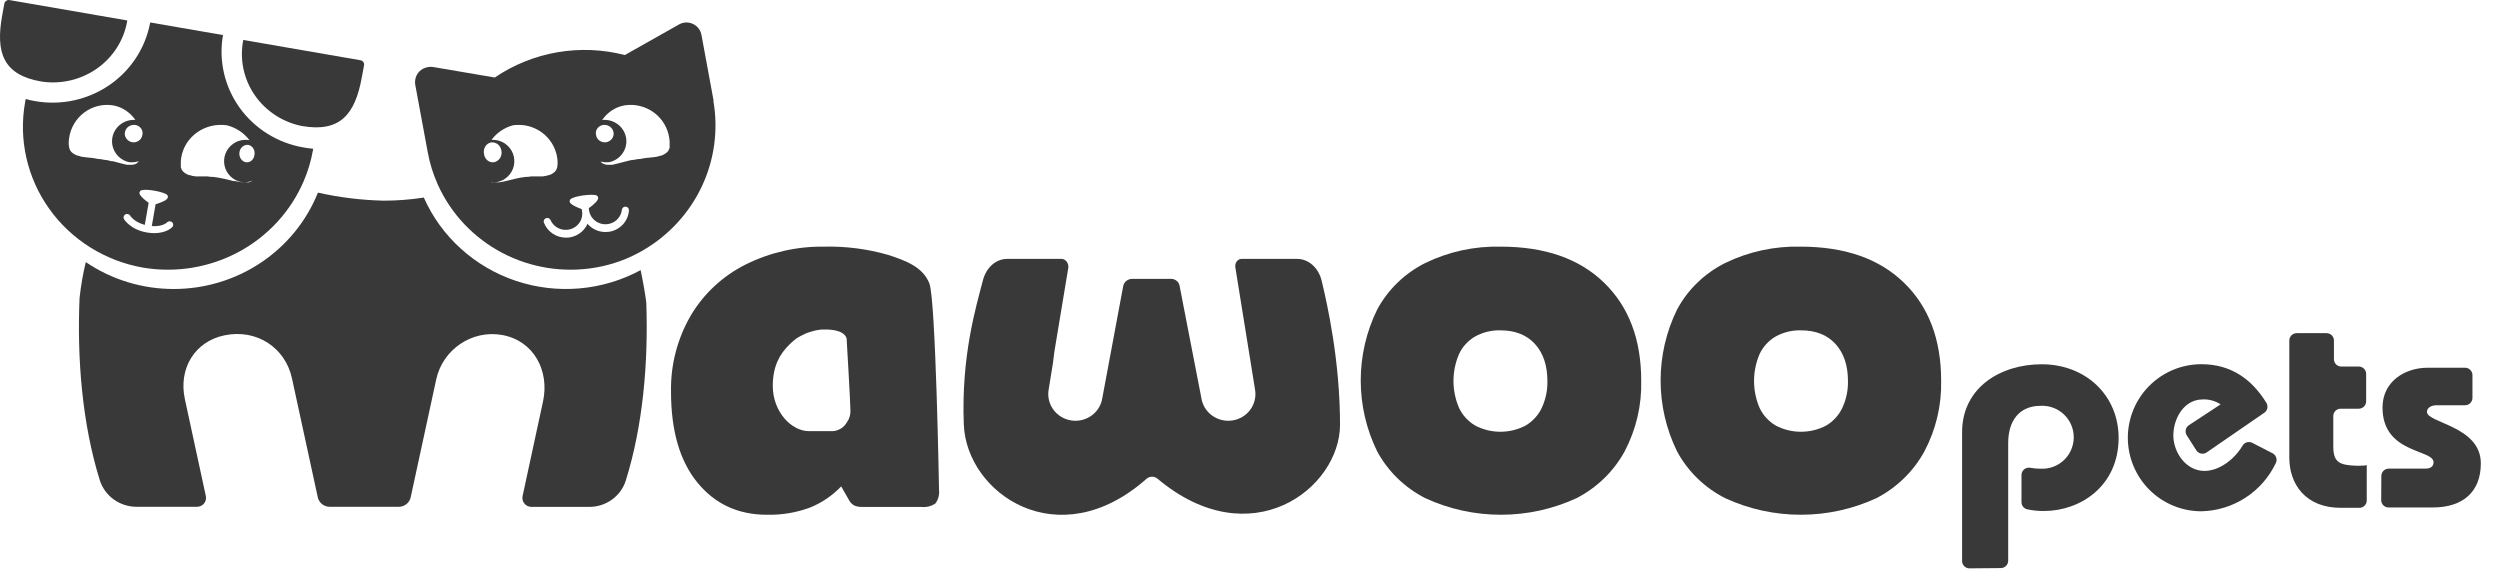 <svg width="181" height="42" viewBox="0 0 181 42" fill="none" xmlns="http://www.w3.org/2000/svg">
<path d="M142.587 41.149C142.446 41.149 142.31 41.093 142.211 40.993C142.111 40.893 142.055 40.758 142.055 40.617V31.298C142.055 28.045 144.855 26.373 147.815 26.373C151.051 26.373 153.388 28.668 153.388 31.698C153.388 35.18 150.631 36.996 147.985 36.996C147.575 37.001 147.167 36.96 146.766 36.873C146.647 36.845 146.541 36.777 146.466 36.68C146.392 36.583 146.353 36.463 146.356 36.341V34.397C146.355 34.32 146.371 34.243 146.403 34.172C146.435 34.101 146.482 34.038 146.541 33.987C146.6 33.936 146.669 33.899 146.744 33.878C146.818 33.857 146.897 33.852 146.974 33.865C147.23 33.913 147.49 33.937 147.751 33.934C148.059 33.949 148.367 33.901 148.656 33.794C148.945 33.686 149.209 33.521 149.433 33.308C149.656 33.095 149.834 32.839 149.955 32.555C150.077 32.272 150.139 31.966 150.139 31.658C150.139 31.349 150.077 31.044 149.955 30.76C149.834 30.477 149.656 30.221 149.433 30.008C149.209 29.795 148.945 29.63 148.656 29.522C148.367 29.414 148.059 29.367 147.751 29.381C146.154 29.381 145.393 30.51 145.393 32.076V40.595C145.393 40.736 145.336 40.872 145.237 40.972C145.137 41.072 145.001 41.128 144.86 41.128L142.587 41.149Z" fill="#393939"/>
<path d="M159.016 32.609L158.319 31.512C158.244 31.394 158.22 31.251 158.249 31.114C158.279 30.978 158.362 30.859 158.479 30.782L160.773 29.275C160.389 29.025 159.937 28.9 159.479 28.919C158.101 28.919 157.35 30.319 157.35 31.528C157.35 32.736 158.25 34.094 159.607 34.094C160.672 34.094 161.774 33.258 162.359 32.268C162.428 32.15 162.539 32.062 162.669 32.024C162.8 31.985 162.941 31.998 163.062 32.06L164.531 32.816C164.595 32.848 164.652 32.893 164.698 32.947C164.744 33.002 164.779 33.065 164.8 33.133C164.822 33.201 164.829 33.272 164.822 33.343C164.815 33.414 164.794 33.483 164.76 33.546C164.272 34.566 163.51 35.43 162.56 36.042C161.61 36.655 160.508 36.993 159.378 37.017C157.966 37.017 156.612 36.456 155.614 35.458C154.616 34.459 154.055 33.105 154.055 31.693C154.055 30.281 154.616 28.926 155.614 27.928C156.612 26.929 157.966 26.368 159.378 26.368C161.508 26.368 163.014 27.433 164.079 29.153C164.155 29.269 164.182 29.411 164.155 29.547C164.129 29.683 164.05 29.804 163.935 29.883L159.767 32.752C159.708 32.793 159.643 32.822 159.573 32.837C159.503 32.852 159.431 32.853 159.361 32.839C159.291 32.826 159.225 32.799 159.165 32.759C159.106 32.719 159.055 32.668 159.016 32.609Z" fill="#393939"/>
<path d="M171.309 27.071V29.057C171.309 29.198 171.253 29.334 171.153 29.434C171.053 29.533 170.918 29.59 170.777 29.59H169.462C169.321 29.59 169.185 29.646 169.085 29.745C168.986 29.845 168.93 29.981 168.93 30.122V32.3C168.93 33.471 169.35 33.679 170.644 33.721C170.873 33.721 171.123 33.721 171.352 33.679V36.235C171.352 36.376 171.296 36.511 171.196 36.611C171.096 36.711 170.961 36.767 170.819 36.767H169.473C166.928 36.767 165.746 35.058 165.746 33.136V24.654C165.746 24.512 165.802 24.377 165.902 24.277C166.002 24.177 166.137 24.121 166.278 24.121H168.445C168.586 24.121 168.722 24.177 168.822 24.277C168.921 24.377 168.977 24.512 168.977 24.654V26.006C168.977 26.147 169.034 26.283 169.133 26.383C169.233 26.482 169.369 26.538 169.51 26.538H170.803C170.94 26.545 171.069 26.604 171.163 26.704C171.257 26.803 171.309 26.934 171.309 27.071Z" fill="#393939"/>
<path d="M172.409 34.462C172.409 34.321 172.465 34.185 172.565 34.085C172.665 33.986 172.8 33.929 172.941 33.929H175.603C175.997 33.929 176.189 33.743 176.189 33.471C176.189 32.508 172.494 32.864 172.494 29.505C172.494 27.582 174.161 26.624 175.747 26.624H178.473C178.614 26.624 178.749 26.68 178.849 26.78C178.949 26.88 179.005 27.015 179.005 27.157V28.807C179.005 28.948 178.949 29.084 178.849 29.184C178.749 29.284 178.614 29.34 178.473 29.34H176.396C175.997 29.34 175.71 29.547 175.71 29.819C175.71 30.634 179.612 30.841 179.612 33.546C179.612 35.612 178.318 36.741 176.125 36.741H172.931C172.79 36.741 172.654 36.685 172.554 36.585C172.455 36.485 172.398 36.35 172.398 36.208L172.409 34.462Z" fill="#393939"/>
<path d="M50.486 34.93C49.216 33.371 48.581 31.182 48.582 28.362C48.543 26.429 49.037 24.522 50.012 22.843C50.947 21.263 52.326 19.982 53.983 19.151C55.747 18.272 57.702 17.828 59.68 17.857C61.238 17.822 62.792 18.022 64.289 18.45C65.622 18.88 66.826 19.346 67.287 20.521C67.748 21.696 67.985 35.442 67.985 35.442C68.005 35.621 67.993 35.802 67.949 35.977C67.906 36.147 67.83 36.307 67.726 36.449C67.424 36.655 67.054 36.745 66.689 36.7H62.397C62.197 36.709 61.998 36.669 61.819 36.583C61.657 36.48 61.528 36.336 61.445 36.165L60.901 35.214C60.265 35.884 59.488 36.41 58.624 36.755C57.634 37.119 56.582 37.293 55.525 37.268C53.437 37.268 51.758 36.488 50.486 34.93ZM60.282 31.214C60.593 31.214 61.019 31.008 61.203 30.736C61.326 30.556 61.572 30.285 61.572 29.742C61.572 29.2 61.295 24.499 61.295 24.499C61.111 23.857 59.953 23.846 59.673 23.857C59.249 23.837 58.534 24.027 58.162 24.228C57.906 24.365 57.701 24.408 57.148 24.951C56.48 25.605 55.95 26.479 55.949 27.934C55.949 29.84 57.325 31.215 58.553 31.214C58.811 31.22 58.899 31.214 59.268 31.214C59.544 31.214 59.97 31.214 60.282 31.214Z" fill="#393939"/>
<path d="M118.824 27.566C118.824 24.573 117.928 22.207 116.136 20.467C114.344 18.727 111.851 17.857 108.656 17.857C106.765 17.81 104.891 18.215 103.196 19.039C101.707 19.782 100.49 20.959 99.709 22.409C98.924 24.012 98.517 25.768 98.517 27.546C98.517 29.325 98.924 31.081 99.709 32.684C100.495 34.134 101.711 35.315 103.196 36.07C104.907 36.859 106.775 37.268 108.665 37.268C110.556 37.268 112.424 36.859 114.135 36.07C115.616 35.309 116.831 34.13 117.622 32.684C118.454 31.104 118.868 29.344 118.824 27.566ZM111.626 29.526C111.376 30.058 110.97 30.504 110.46 30.807C109.897 31.104 109.268 31.259 108.629 31.259C107.99 31.259 107.361 31.104 106.798 30.807C106.287 30.505 105.88 30.058 105.632 29.526C105.368 28.911 105.232 28.25 105.232 27.582C105.232 26.915 105.368 26.254 105.632 25.639C105.878 25.106 106.285 24.66 106.798 24.363C107.355 24.054 107.986 23.9 108.625 23.917C109.697 23.917 110.532 24.246 111.131 24.904C111.731 25.562 112.031 26.457 112.032 27.589C112.047 28.256 111.908 28.919 111.626 29.526Z" fill="#393939"/>
<path d="M140.539 27.564C140.539 24.574 139.641 22.208 137.847 20.467C136.053 18.726 133.56 17.856 130.367 17.857C128.476 17.81 126.602 18.215 124.907 19.039C123.417 19.781 122.199 20.958 121.42 22.409C120.635 24.012 120.228 25.768 120.228 27.546C120.228 29.325 120.635 31.081 121.42 32.684C122.204 34.135 123.42 35.317 124.907 36.07C126.618 36.859 128.486 37.268 130.377 37.268C132.267 37.268 134.135 36.859 135.846 36.07C137.324 35.307 138.535 34.128 139.325 32.684C140.161 31.105 140.579 29.344 140.539 27.564ZM133.386 29.526C133.136 30.058 132.73 30.504 132.22 30.807C131.657 31.104 131.028 31.259 130.389 31.259C129.75 31.259 129.121 31.104 128.558 30.807C128.047 30.505 127.641 30.058 127.392 29.526C127.128 28.911 126.993 28.25 126.993 27.582C126.993 26.915 127.128 26.254 127.392 25.639C127.639 25.106 128.046 24.66 128.558 24.363C129.115 24.054 129.747 23.9 130.386 23.917C131.457 23.917 132.292 24.246 132.892 24.904C133.491 25.562 133.792 26.457 133.793 27.589C133.807 28.256 133.669 28.919 133.386 29.526Z" fill="#393939"/>
<path d="M95.683 20.308C95.455 19.376 94.73 18.744 93.917 18.744H89.881C89.619 18.744 89.402 19.021 89.434 19.326L90.862 28.187C90.908 28.44 90.903 28.7 90.846 28.951C90.789 29.202 90.681 29.44 90.529 29.65C90.377 29.86 90.185 30.038 89.962 30.173C89.739 30.309 89.491 30.399 89.232 30.44C88.973 30.48 88.709 30.469 88.454 30.407C88.2 30.346 87.961 30.235 87.75 30.082C87.54 29.928 87.363 29.735 87.23 29.513C87.096 29.292 87.009 29.046 86.974 28.791L85.412 20.747C85.398 20.603 85.333 20.469 85.228 20.367C85.123 20.265 84.986 20.203 84.839 20.191H81.962C81.808 20.191 81.66 20.245 81.542 20.342C81.424 20.439 81.345 20.574 81.318 20.722L79.813 28.791C79.778 29.046 79.691 29.292 79.558 29.513C79.424 29.735 79.247 29.928 79.037 30.082C78.827 30.235 78.587 30.346 78.333 30.407C78.078 30.469 77.814 30.48 77.555 30.44C77.296 30.399 77.048 30.309 76.826 30.173C76.603 30.038 76.41 29.86 76.258 29.65C76.106 29.44 75.999 29.202 75.942 28.951C75.884 28.7 75.879 28.44 75.925 28.187L76.24 26.243C76.284 25.779 76.357 25.314 76.432 24.887L77.343 19.4C77.401 19.074 77.148 18.744 76.869 18.744H72.913C72.109 18.744 71.402 19.371 71.165 20.288C70.666 22.22 69.583 25.767 69.78 30.743C69.977 35.72 76.609 40.328 83.004 34.667C83.113 34.571 83.254 34.516 83.401 34.514C83.548 34.512 83.69 34.563 83.802 34.657C90.546 40.322 97.018 35.371 97.018 30.743C97.018 26.116 96.088 21.978 95.683 20.308Z" fill="#393939"/>
<path d="M9.217 1.481C8.99 2.873 8.207 4.12 7.041 4.948C5.874 5.777 4.419 6.12 2.994 5.903C0.215 5.427 -0.325 3.796 0.157 1.124C0.23 0.72 0.279 0.445 0.313 0.264C0.321 0.223 0.337 0.184 0.361 0.15C0.383 0.113 0.413 0.082 0.449 0.059C0.484 0.035 0.524 0.017 0.566 0.007C0.607 -0.002 0.651 -0.002 0.692 0.007L9.217 1.481Z" fill="#393939"/>
<path d="M17.613 2.893C17.339 4.274 17.633 5.705 18.432 6.874C19.231 8.042 20.47 8.852 21.876 9.127C24.642 9.602 25.718 8.257 26.197 5.587C26.27 5.183 26.318 4.912 26.357 4.727C26.371 4.644 26.352 4.559 26.304 4.489C26.28 4.456 26.249 4.427 26.213 4.405C26.177 4.383 26.137 4.368 26.096 4.361L17.613 2.893Z" fill="#393939"/>
<path fill-rule="evenodd" clip-rule="evenodd" d="M50.787 2.535L51.667 7.304H51.648C52.012 9.395 51.725 11.544 50.825 13.47C49.925 15.396 48.454 17.008 46.606 18.094C45.533 18.728 44.35 19.162 43.118 19.372C40.809 19.77 38.433 19.395 36.365 18.309C34.297 17.223 32.656 15.487 31.703 13.377C31.359 12.614 31.11 11.813 30.963 10.992L30.063 6.131C30.035 5.957 30.048 5.779 30.102 5.611C30.154 5.44 30.25 5.284 30.379 5.158C30.508 5.032 30.668 4.941 30.842 4.891C31.012 4.838 31.193 4.825 31.369 4.853L35.821 5.611C37.18 4.689 38.724 4.066 40.349 3.785C41.974 3.504 43.641 3.572 45.237 3.985L49.161 1.771C49.309 1.687 49.475 1.638 49.645 1.628C49.823 1.62 50.001 1.655 50.163 1.729C50.326 1.802 50.467 1.916 50.574 2.058C50.685 2.196 50.758 2.36 50.787 2.535ZM39.223 9.583C38.623 9.147 37.874 8.963 37.138 9.07C36.512 9.24 35.966 9.614 35.584 10.128C35.942 10.106 36.298 10.207 36.591 10.416C36.837 10.591 37.025 10.834 37.134 11.114C37.243 11.394 37.267 11.699 37.204 11.993C37.141 12.286 36.992 12.555 36.778 12.766C36.563 12.978 36.291 13.122 35.995 13.182C35.923 13.193 35.851 13.199 35.779 13.199H36.15L36.28 13.175H36.309C36.352 13.17 36.395 13.161 36.435 13.146H36.464L36.614 13.107H36.644L36.808 13.064L37.225 12.959C37.286 12.946 37.346 12.933 37.405 12.92C37.506 12.898 37.606 12.876 37.709 12.858L38.087 12.805H38.213L38.465 12.772H39.312L39.472 12.738H39.516L39.705 12.681H39.758L39.87 12.633L39.932 12.604L40.024 12.546L40.078 12.513L40.165 12.436L40.199 12.403C40.235 12.364 40.266 12.32 40.291 12.273C40.293 12.262 40.293 12.251 40.291 12.24C40.312 12.201 40.329 12.161 40.344 12.12V12.062C40.355 12.021 40.363 11.979 40.368 11.938C40.364 11.914 40.364 11.889 40.368 11.866C40.373 11.818 40.373 11.77 40.368 11.722V11.65C40.364 11.566 40.354 11.483 40.339 11.4C40.224 10.673 39.822 10.02 39.223 9.583ZM35.777 13.199C35.695 13.198 35.613 13.192 35.532 13.178C35.554 13.187 35.578 13.194 35.602 13.199H35.777ZM45.232 7.626C45.973 7.514 46.728 7.698 47.332 8.139C47.936 8.579 48.339 9.239 48.452 9.974C48.467 10.057 48.476 10.141 48.481 10.225V10.518C48.484 10.558 48.484 10.598 48.481 10.638C48.484 10.659 48.484 10.68 48.481 10.701C48.468 10.743 48.451 10.784 48.428 10.821C48.425 10.826 48.424 10.832 48.424 10.838C48.424 10.844 48.425 10.85 48.428 10.855C48.399 10.9 48.366 10.944 48.331 10.985C48.331 10.985 48.331 11.014 48.302 11.014L48.21 11.091L48.161 11.124C48.132 11.148 48.099 11.168 48.064 11.182L48.011 11.211L47.89 11.264H47.841L47.652 11.322L47.463 11.365H47.4L47.24 11.394H47.167L46.992 11.418H46.934L46.687 11.447L46.318 11.514H46.226L45.848 11.577C45.737 11.577 45.63 11.605 45.522 11.634C45.469 11.648 45.417 11.662 45.363 11.673L44.951 11.779L44.592 11.87L44.446 11.904L44.31 11.933H44.034C43.959 11.933 43.884 11.923 43.811 11.904C43.775 11.899 43.741 11.888 43.709 11.87C43.679 11.858 43.65 11.844 43.622 11.827L43.539 11.76C43.519 11.738 43.5 11.714 43.484 11.689C43.503 11.695 43.523 11.701 43.543 11.706C43.736 11.755 43.938 11.765 44.135 11.736C44.528 11.644 44.869 11.409 45.09 11.078C45.312 10.748 45.396 10.347 45.325 9.958C45.255 9.569 45.035 9.221 44.711 8.985C44.391 8.752 43.993 8.646 43.597 8.687C43.969 8.142 44.544 7.745 45.232 7.626ZM45.023 15.196C45.028 15.13 45.058 15.069 45.108 15.025C45.159 14.981 45.226 14.958 45.294 14.962C45.362 14.965 45.425 14.995 45.471 15.045C45.516 15.095 45.539 15.16 45.535 15.227C45.512 15.611 45.355 15.975 45.09 16.258C44.826 16.542 44.469 16.727 44.082 16.783L44.08 16.783C43.998 16.794 43.916 16.799 43.834 16.798C43.425 16.797 43.03 16.652 42.722 16.389C42.654 16.332 42.592 16.269 42.535 16.203C42.483 16.321 42.417 16.433 42.337 16.537C42.068 16.892 41.665 17.127 41.219 17.192C41.138 17.203 41.057 17.208 40.976 17.207C40.626 17.206 40.284 17.1 39.998 16.903C39.711 16.706 39.493 16.427 39.373 16.104L39.371 16.1L39.37 16.096C39.354 16.035 39.362 15.97 39.392 15.914C39.422 15.858 39.473 15.815 39.534 15.794C39.595 15.773 39.661 15.774 39.721 15.799C39.78 15.824 39.828 15.87 39.855 15.927L39.856 15.929C39.968 16.187 40.17 16.397 40.426 16.521C40.681 16.646 40.974 16.676 41.251 16.608C41.388 16.574 41.517 16.517 41.632 16.44C41.749 16.362 41.852 16.263 41.936 16.148C42.076 15.954 42.152 15.724 42.156 15.488C42.157 15.447 42.155 15.405 42.152 15.364L42.119 15.142C41.317 14.844 41.267 14.678 41.25 14.62L41.249 14.62C41.241 14.589 41.24 14.556 41.248 14.524C41.255 14.493 41.269 14.464 41.29 14.439C41.504 14.186 42.907 14.014 43.196 14.151C43.209 14.156 43.22 14.164 43.229 14.173C43.255 14.194 43.275 14.22 43.289 14.249C43.302 14.279 43.309 14.311 43.309 14.343C43.302 14.504 43.073 14.75 42.626 15.078L42.658 15.297C42.715 15.571 42.869 15.816 43.094 15.988C43.319 16.161 43.599 16.25 43.885 16.237C44.17 16.225 44.442 16.113 44.651 15.922C44.859 15.731 44.991 15.474 45.023 15.196ZM35.044 11.148C35.024 11.058 35.02 10.965 35.035 10.874C35.049 10.783 35.08 10.696 35.126 10.618C35.173 10.54 35.233 10.473 35.305 10.42C35.376 10.368 35.457 10.331 35.542 10.312C35.718 10.287 35.895 10.335 36.04 10.444C36.181 10.557 36.276 10.724 36.303 10.91C36.321 11.001 36.321 11.096 36.304 11.187C36.286 11.279 36.252 11.366 36.203 11.444C36.154 11.522 36.091 11.588 36.018 11.64C35.944 11.691 35.862 11.727 35.776 11.745C35.691 11.758 35.604 11.753 35.52 11.73C35.437 11.707 35.359 11.667 35.291 11.611C35.223 11.555 35.166 11.485 35.123 11.406C35.081 11.326 35.054 11.238 35.044 11.148ZM43.146 9.535C43.132 9.614 43.135 9.695 43.155 9.773C43.165 9.853 43.192 9.93 43.235 10.001C43.277 10.071 43.334 10.132 43.403 10.181C43.471 10.23 43.55 10.266 43.633 10.286C43.717 10.307 43.804 10.311 43.89 10.299C44.065 10.266 44.218 10.17 44.317 10.032C44.412 9.893 44.448 9.726 44.417 9.565C44.385 9.403 44.289 9.258 44.148 9.159C44.077 9.111 43.997 9.076 43.912 9.057C43.827 9.038 43.738 9.035 43.652 9.048C43.567 9.064 43.487 9.096 43.416 9.141C43.344 9.186 43.284 9.245 43.237 9.312C43.191 9.38 43.16 9.456 43.146 9.535Z" fill="#393939"/>
<path fill-rule="evenodd" clip-rule="evenodd" d="M21.984 10.678C20.109 10.357 18.441 9.32 17.346 7.794C16.252 6.267 15.82 4.377 16.146 2.538L10.873 1.627C10.538 3.464 9.474 5.095 7.915 6.163C6.355 7.231 4.427 7.649 2.554 7.324C2.32 7.286 2.089 7.233 1.863 7.166L1.819 7.391C1.334 10.093 1.963 12.874 3.567 15.122C5.172 17.37 7.621 18.902 10.376 19.38C12.747 19.773 15.183 19.37 17.29 18.234C19.397 17.099 21.051 15.299 21.984 13.125C22.291 12.415 22.515 11.672 22.65 10.912L22.675 10.768C22.443 10.749 22.212 10.719 21.984 10.678ZM8.174 7.626C7.445 7.514 6.702 7.698 6.108 8.139C5.514 8.579 5.118 9.239 5.006 9.974C4.992 10.057 4.982 10.141 4.977 10.225V10.518C4.984 10.559 4.994 10.599 5.006 10.638V10.701C5.021 10.742 5.038 10.783 5.058 10.821C5.061 10.826 5.062 10.832 5.062 10.838C5.062 10.844 5.061 10.85 5.058 10.855L5.154 10.985C5.154 10.985 5.154 11.014 5.183 11.014L5.273 11.091L5.321 11.124C5.351 11.148 5.385 11.168 5.421 11.182L5.474 11.211L5.593 11.264H5.636L5.822 11.322L6.008 11.365H6.07L6.227 11.394H6.299L6.471 11.418H6.528L6.771 11.447L7.134 11.514H7.224L7.596 11.577C7.708 11.577 7.818 11.607 7.926 11.636C7.975 11.649 8.024 11.663 8.073 11.673H8.174L8.574 11.779L8.927 11.87L9.071 11.904L9.209 11.933H9.5C9.574 11.933 9.648 11.924 9.719 11.904C9.753 11.899 9.785 11.888 9.815 11.87C9.843 11.858 9.87 11.843 9.896 11.827L9.972 11.76C9.987 11.744 10.001 11.727 10.014 11.709C10.022 11.699 10.03 11.688 10.039 11.678C10.039 11.675 10.039 11.672 10.04 11.669C10 11.683 9.959 11.695 9.918 11.706C9.725 11.755 9.523 11.765 9.326 11.736C8.933 11.644 8.591 11.409 8.37 11.078C8.149 10.748 8.065 10.347 8.136 9.958C8.206 9.569 8.426 9.221 8.75 8.985C9.053 8.764 9.427 8.657 9.802 8.682C9.422 8.139 8.855 7.744 8.174 7.626ZM14.275 9.581C14.896 9.144 15.671 8.961 16.432 9.072C17.092 9.241 17.669 9.625 18.065 10.155C18.046 10.15 18.027 10.146 18.007 10.142C17.607 10.082 17.199 10.181 16.872 10.416C16.626 10.591 16.437 10.833 16.328 11.113C16.218 11.393 16.194 11.698 16.256 11.991C16.319 12.284 16.467 12.553 16.681 12.765C16.896 12.976 17.168 13.121 17.464 13.182C17.658 13.211 17.856 13.201 18.047 13.152C18.126 13.132 18.203 13.105 18.277 13.072C18.257 13.091 18.234 13.108 18.209 13.122C18.183 13.14 18.155 13.155 18.125 13.165C18.094 13.181 18.06 13.193 18.025 13.199H17.498L17.363 13.175H17.333C17.289 13.17 17.246 13.16 17.204 13.146H17.179L17.02 13.108H16.9L16.731 13.065L16.298 12.96C16.235 12.947 16.174 12.934 16.113 12.921C16.009 12.899 15.907 12.877 15.8 12.859L15.412 12.806H15.283L15.024 12.773H14.158L13.993 12.74H13.949L13.755 12.682H13.695L13.58 12.634L13.521 12.606L13.421 12.548L13.371 12.515L13.277 12.438L13.247 12.405C13.208 12.366 13.175 12.323 13.147 12.276V12.242C13.124 12.205 13.106 12.165 13.092 12.123V12.065C13.09 12.024 13.09 11.982 13.092 11.941C13.097 11.917 13.097 11.893 13.092 11.869C13.087 11.822 13.087 11.774 13.092 11.726V11.654C13.097 11.571 13.107 11.488 13.122 11.405C13.24 10.675 13.655 10.019 14.275 9.581ZM10.315 9.537C10.329 9.616 10.326 9.698 10.305 9.776C10.295 9.855 10.268 9.932 10.225 10.002C10.183 10.071 10.126 10.132 10.058 10.181C9.99 10.23 9.912 10.265 9.83 10.286C9.747 10.306 9.66 10.311 9.576 10.3C9.401 10.267 9.247 10.17 9.149 10.031C9.1 9.964 9.065 9.888 9.047 9.809C9.029 9.729 9.028 9.647 9.045 9.567C9.074 9.404 9.17 9.257 9.313 9.159C9.383 9.111 9.464 9.076 9.549 9.057C9.634 9.038 9.722 9.035 9.809 9.048C9.894 9.064 9.974 9.095 10.045 9.141C10.116 9.187 10.177 9.245 10.223 9.313C10.27 9.381 10.301 9.457 10.315 9.537ZM18.427 10.986C18.439 11.065 18.437 11.147 18.419 11.226C18.41 11.305 18.387 11.382 18.35 11.451C18.314 11.521 18.265 11.581 18.207 11.63C18.148 11.678 18.082 11.713 18.011 11.733C17.939 11.753 17.866 11.757 17.793 11.746C17.719 11.73 17.648 11.699 17.585 11.653C17.523 11.608 17.469 11.549 17.427 11.481C17.344 11.344 17.312 11.178 17.337 11.017C17.362 10.853 17.445 10.707 17.567 10.608C17.69 10.512 17.843 10.47 17.993 10.492C18.066 10.509 18.135 10.541 18.196 10.587C18.257 10.633 18.309 10.692 18.349 10.761C18.389 10.829 18.415 10.906 18.427 10.986ZM12.095 14.103C12.106 14.111 12.114 14.122 12.121 14.133C12.14 14.162 12.152 14.195 12.155 14.23C12.158 14.264 12.153 14.299 12.139 14.33C12.081 14.478 11.786 14.627 11.265 14.787L10.99 16.368C11.775 16.429 12.093 16.104 12.098 16.098L12.1 16.096L12.103 16.094C12.151 16.047 12.216 16.021 12.284 16.021C12.352 16.021 12.417 16.047 12.465 16.094L12.467 16.095C12.514 16.142 12.541 16.206 12.541 16.272C12.541 16.338 12.515 16.401 12.468 16.448C12.425 16.494 12.017 16.88 11.17 16.88L11.169 16.88C10.996 16.878 10.823 16.863 10.653 16.835C10.05 16.734 9.636 16.5 9.37 16.286C9.237 16.18 9.141 16.078 9.077 16C9.045 15.961 9.021 15.929 9.004 15.904C8.995 15.892 8.989 15.882 8.984 15.874C8.979 15.868 8.975 15.861 8.975 15.861L8.973 15.857L8.97 15.852C8.942 15.795 8.937 15.729 8.956 15.667C8.975 15.606 9.018 15.554 9.075 15.522C9.132 15.49 9.199 15.481 9.262 15.496C9.326 15.511 9.382 15.549 9.418 15.602L9.419 15.605L9.421 15.607C9.426 15.616 9.701 16.076 10.483 16.282L10.761 14.685C10.097 14.194 10.097 14.025 10.097 13.967C10.097 13.933 10.106 13.9 10.123 13.871C10.139 13.841 10.164 13.817 10.193 13.799C10.475 13.623 11.863 13.884 12.095 14.103Z" fill="#393939"/>
<path d="M30.679 14.294L30.604 14.316C29.673 14.456 28.733 14.527 27.791 14.528C26.184 14.493 24.585 14.298 23.019 13.945C22.193 16.003 20.756 17.768 18.894 19.013C17.032 20.258 14.833 20.923 12.581 20.923C10.306 20.926 8.084 20.247 6.212 18.976C6.005 19.831 5.854 20.699 5.76 21.573C5.573 26 5.951 30.664 7.219 34.75C7.393 35.312 7.746 35.804 8.227 36.154C8.708 36.503 9.29 36.692 9.888 36.692H14.264C14.361 36.692 14.457 36.671 14.545 36.63C14.633 36.589 14.71 36.529 14.772 36.454C14.833 36.38 14.877 36.293 14.899 36.2C14.922 36.107 14.923 36.011 14.903 35.917L13.386 28.904C12.905 26.683 14.101 24.719 16.26 24.276C18.617 23.792 20.664 25.205 21.137 27.387L23.007 36.002C23.049 36.198 23.159 36.373 23.317 36.498C23.475 36.624 23.672 36.692 23.876 36.692H28.867C29.07 36.692 29.267 36.624 29.425 36.498C29.583 36.373 29.692 36.198 29.734 36.002L31.582 27.469C32.048 25.317 34.159 23.855 36.362 24.255C38.649 24.667 39.795 26.848 39.315 29.067L37.835 35.914C37.814 36.008 37.815 36.106 37.838 36.201C37.861 36.295 37.906 36.383 37.968 36.458C38.03 36.533 38.108 36.594 38.197 36.636C38.286 36.677 38.384 36.699 38.482 36.699H42.669C43.262 36.699 43.839 36.512 44.315 36.165C44.791 35.819 45.141 35.332 45.313 34.775C46.554 30.784 46.945 26.244 46.792 21.908C46.721 21.301 46.523 20.21 46.382 19.557C45.014 20.297 43.504 20.748 41.948 20.881C40.393 21.015 38.826 20.828 37.348 20.333C35.87 19.837 34.514 19.044 33.366 18.004C32.218 16.965 31.303 15.701 30.681 14.294H30.679Z" fill="#393939"/>
</svg>
